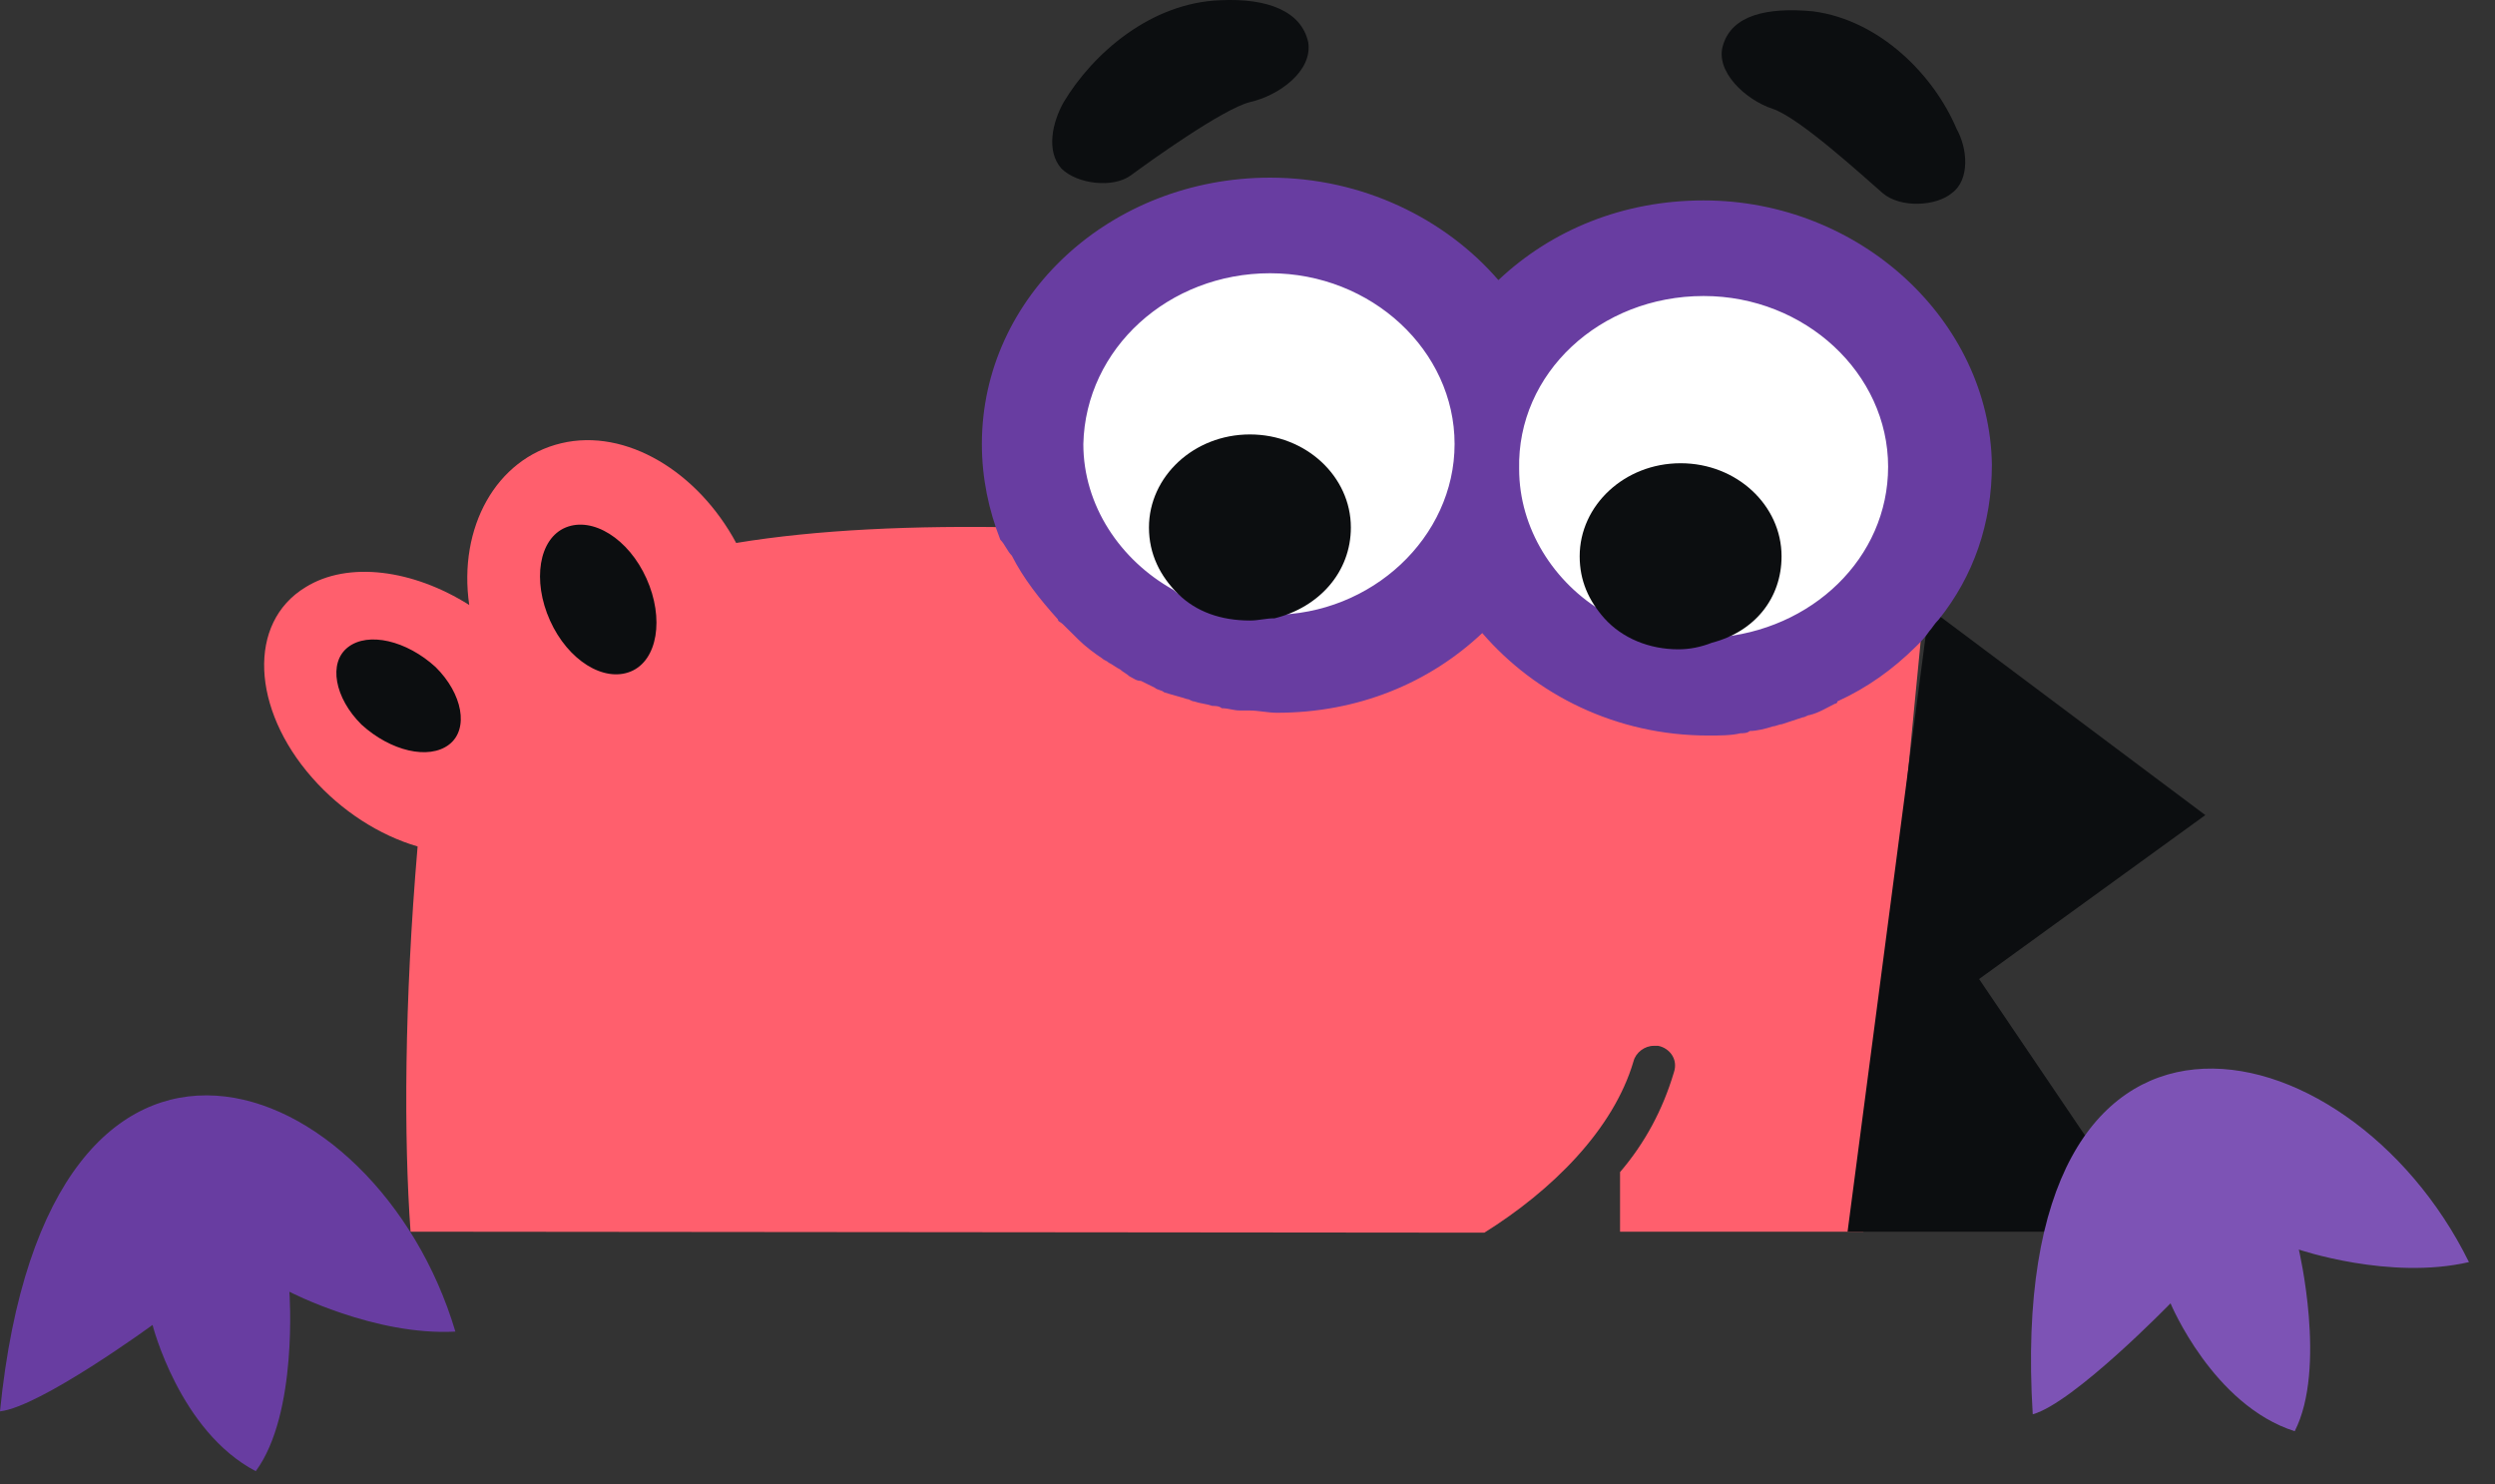 <svg width="79" height="47" viewBox="0 0 79 47" fill="none" xmlns="http://www.w3.org/2000/svg">
<rect x="0" y="0" width="79" height="47" fill="#333333" stroke="none"/>
<rect width="78.448" height="46.583" fill="black" fill-opacity="0"/>
<path fill-rule="evenodd" clip-rule="evenodd" d="M17.874 16.656C16.991 17.019 16.77 18.4 17.359 19.707C17.948 21.015 19.125 21.741 20.008 21.378C20.89 21.015 21.111 19.634 20.523 18.327C19.934 17.019 18.757 16.293 17.874 16.656Z" fill="#0C0E10"/>
<path fill-rule="evenodd" clip-rule="evenodd" d="M10.964 20.436C10.302 20.944 10.449 22.107 11.405 22.979C12.288 23.851 13.613 24.141 14.275 23.632C14.937 23.124 14.79 21.962 13.833 21.09C12.877 20.218 11.626 19.927 10.964 20.436Z" fill="#0C0E10"/>
<path fill-rule="evenodd" clip-rule="evenodd" d="M40.641 6.951C44.485 6.951 47.602 10.029 47.602 13.825C47.602 17.622 44.485 20.7 40.641 20.7C36.797 20.7 33.68 17.622 33.68 13.825C33.68 10.029 36.797 6.951 40.641 6.951Z" fill="white"/>
<path fill-rule="evenodd" clip-rule="evenodd" d="M54.279 7.652C58.124 7.652 61.241 10.73 61.241 14.527C61.241 18.323 58.124 21.401 54.279 21.401C50.435 21.401 47.318 18.323 47.318 14.527C47.318 10.73 50.435 7.652 54.279 7.652Z" fill="white"/>
<path fill-rule="evenodd" clip-rule="evenodd" d="M19.972 21.262C19.12 21.613 17.983 20.911 17.415 19.648C16.847 18.386 17.06 17.053 17.912 16.702C18.764 16.352 19.901 17.053 20.469 18.316C21.037 19.578 20.824 20.911 19.972 21.262ZM14.219 23.576C13.579 24.067 12.372 23.786 11.448 22.945C10.596 22.103 10.383 20.981 11.022 20.49C11.661 19.999 12.869 20.279 13.792 21.121C14.645 21.963 14.858 23.085 14.219 23.576ZM60.459 20.068C59.749 20.769 58.968 21.33 58.044 21.751C58.044 21.751 57.973 21.751 57.973 21.821C57.689 21.962 57.476 22.032 57.192 22.172C57.121 22.172 57.05 22.242 56.979 22.242C56.766 22.312 56.553 22.383 56.34 22.453C56.269 22.453 56.127 22.523 56.056 22.523C55.842 22.593 55.629 22.593 55.345 22.663C55.274 22.663 55.132 22.663 55.061 22.733C54.706 22.733 54.422 22.803 54.067 22.803C51.225 22.803 48.668 21.541 47.105 19.647C45.472 21.12 43.27 22.102 40.784 22.102C40.499 22.102 40.215 22.102 39.931 22.032H39.647C39.434 22.032 39.292 21.962 39.079 21.962C39.008 21.962 38.866 21.962 38.795 21.892C38.582 21.821 38.44 21.821 38.227 21.751C38.155 21.751 38.084 21.751 38.013 21.681C37.8 21.611 37.516 21.541 37.303 21.471C37.232 21.401 37.09 21.401 37.019 21.33C36.877 21.26 36.735 21.19 36.593 21.12C36.451 21.05 36.38 20.98 36.238 20.98C36.096 20.91 36.025 20.839 35.953 20.769C35.811 20.699 35.74 20.629 35.598 20.559C35.527 20.489 35.456 20.489 35.385 20.419C35.101 20.208 34.888 20.068 34.675 19.857C34.604 19.787 34.604 19.787 34.533 19.717C34.391 19.577 34.249 19.507 34.178 19.366C34.107 19.296 34.107 19.296 34.036 19.226C33.467 18.665 32.97 17.963 32.615 17.262C32.544 17.052 32.402 16.911 32.331 16.701C28.921 16.631 25.867 16.771 23.31 17.192C22.102 14.947 19.829 13.544 17.769 14.035C15.709 14.526 14.502 16.701 14.857 19.156C13.081 18.034 11.021 17.753 9.672 18.595C7.825 19.717 7.967 22.453 9.885 24.627C10.808 25.679 12.016 26.451 13.223 26.802C12.797 31.782 12.787 36.054 13 39L47 39.031C49.131 37.699 51.083 35.78 51.722 33.606C51.794 33.325 52.078 33.115 52.362 33.115H52.504C52.859 33.185 53.143 33.535 53.001 33.956C52.646 35.149 52.078 36.201 51.296 37.113V39H59L60.886 19.577C60.744 19.787 60.602 19.927 60.459 20.068Z" fill="#FF5F6D"/>
<path fill-rule="evenodd" clip-rule="evenodd" d="M57.404 0.358C55.913 0.218 54.847 0.499 54.563 1.411C54.279 2.252 55.273 3.164 56.126 3.445C56.978 3.725 59.038 5.619 59.606 6.11C60.175 6.601 61.311 6.531 61.808 6.11C62.377 5.689 62.306 4.707 61.95 4.076C61.24 2.393 59.535 0.639 57.404 0.358Z" fill="#0C0E10"/>
<path fill-rule="evenodd" clip-rule="evenodd" d="M38.652 0.007C36.45 0.078 34.604 1.691 33.68 3.234C33.325 3.865 33.112 4.777 33.609 5.338C34.106 5.829 35.243 5.97 35.811 5.549C36.379 5.128 38.723 3.445 39.576 3.234C40.499 3.024 41.565 2.252 41.423 1.34C41.209 0.358 40.144 -0.063 38.652 0.007Z" fill="#0C0E10"/>
<path fill-rule="evenodd" clip-rule="evenodd" d="M62.665 31L69.828 25.809L61.304 19.426C61.233 19.566 61.163 19.636 61.02 19.777L58.5 39H66L67.129 37.593L62.665 31Z" fill="#0C0E10"/>
<path fill-rule="evenodd" clip-rule="evenodd" d="M40.216 8.652C43.429 8.652 46.057 11.104 46.057 14.059C46.057 17.016 43.429 19.468 40.289 19.468C40.07 19.539 39.778 19.539 39.486 19.539C38.61 19.539 37.733 19.179 37.149 18.674C35.47 17.737 34.302 16.007 34.302 14.059C34.375 11.031 37.003 8.652 40.216 8.652ZM53.943 9.373C57.156 9.373 59.784 11.825 59.784 14.78C59.784 17.665 57.374 19.972 54.308 20.189C53.943 20.332 53.578 20.405 53.212 20.405C52.264 20.405 51.387 19.972 50.803 19.395C49.196 18.458 48.101 16.728 48.101 14.853C48.029 11.825 50.657 9.373 53.943 9.373ZM32.038 17.594C32.403 18.315 32.914 18.964 33.498 19.613C33.498 19.685 33.571 19.685 33.645 19.757C33.79 19.901 33.863 19.973 34.01 20.117C34.083 20.19 34.083 20.19 34.155 20.261C34.375 20.478 34.667 20.694 34.886 20.839C34.959 20.911 35.032 20.911 35.105 20.982C35.251 21.055 35.324 21.127 35.47 21.199C35.543 21.271 35.689 21.343 35.762 21.415C35.908 21.487 35.981 21.56 36.127 21.56C36.273 21.631 36.419 21.703 36.565 21.776C36.638 21.848 36.784 21.848 36.857 21.92C37.076 21.992 37.368 22.064 37.588 22.136C37.66 22.136 37.733 22.209 37.806 22.209C38.025 22.281 38.172 22.281 38.39 22.352C38.463 22.352 38.61 22.352 38.682 22.425C38.902 22.425 39.047 22.497 39.267 22.497H39.559C39.851 22.497 40.143 22.569 40.434 22.569C42.99 22.569 45.254 21.631 46.933 20.045C48.612 21.992 51.168 23.29 54.088 23.29C54.453 23.29 54.819 23.29 55.111 23.218C55.184 23.218 55.33 23.218 55.403 23.146C55.622 23.146 55.914 23.073 56.133 23.001C56.206 23.001 56.352 22.93 56.425 22.93L57.082 22.713C57.156 22.713 57.228 22.641 57.301 22.641C57.593 22.569 57.812 22.425 58.104 22.281C58.104 22.281 58.178 22.281 58.178 22.209C59.127 21.776 59.93 21.199 60.66 20.478C60.806 20.334 60.952 20.19 61.098 19.973C61.171 19.901 61.244 19.757 61.39 19.613C62.485 18.243 63.07 16.584 63.07 14.709C62.996 10.168 58.908 6.346 53.943 6.346C51.387 6.346 49.124 7.283 47.444 8.869C45.765 6.923 43.137 5.625 40.216 5.625C35.178 5.625 31.089 9.374 31.089 14.061C31.089 15.142 31.308 16.152 31.673 17.089C31.819 17.233 31.892 17.45 32.038 17.594Z" fill="#683DA1"/>
<path fill-rule="evenodd" clip-rule="evenodd" d="M56.41 17.614C56.41 16.001 54.99 14.668 53.214 14.668C51.438 14.668 50.018 16.001 50.018 17.614C50.018 18.386 50.302 19.017 50.799 19.578C51.367 20.209 52.22 20.56 53.143 20.56C53.498 20.56 53.853 20.49 54.209 20.35C55.558 19.999 56.41 18.947 56.41 17.614Z" fill="#0C0E10"/>
<path fill-rule="evenodd" clip-rule="evenodd" d="M42.773 16.702C42.773 15.089 41.352 13.756 39.576 13.756C37.8 13.756 36.38 15.089 36.38 16.702C36.38 17.544 36.735 18.245 37.303 18.806C37.872 19.367 38.653 19.648 39.576 19.648C39.86 19.648 40.074 19.578 40.358 19.578C41.778 19.227 42.773 18.105 42.773 16.702Z" fill="#0C0E10"/>
<path fill-rule="evenodd" clip-rule="evenodd" d="M72.789 39.566C72.789 39.566 73.677 43.33 72.658 45.318C70.066 44.492 68.726 41.268 68.726 41.268C68.726 41.268 65.66 44.423 64.363 44.782C63.438 29.851 74.349 32.197 78.175 39.963C75.658 40.545 72.789 39.566 72.789 39.566Z" fill="#7D53B5"/>
<path fill-rule="evenodd" clip-rule="evenodd" d="M9.163 40.901C9.163 40.901 9.447 44.759 8.098 46.583C5.683 45.32 4.83 41.953 4.83 41.953C4.83 41.953 1.279 44.548 0 44.689C1.492 29.748 11.933 33.816 14.419 42.163C11.862 42.304 9.163 40.901 9.163 40.901Z" fill="#683DA1"/>
</svg>
